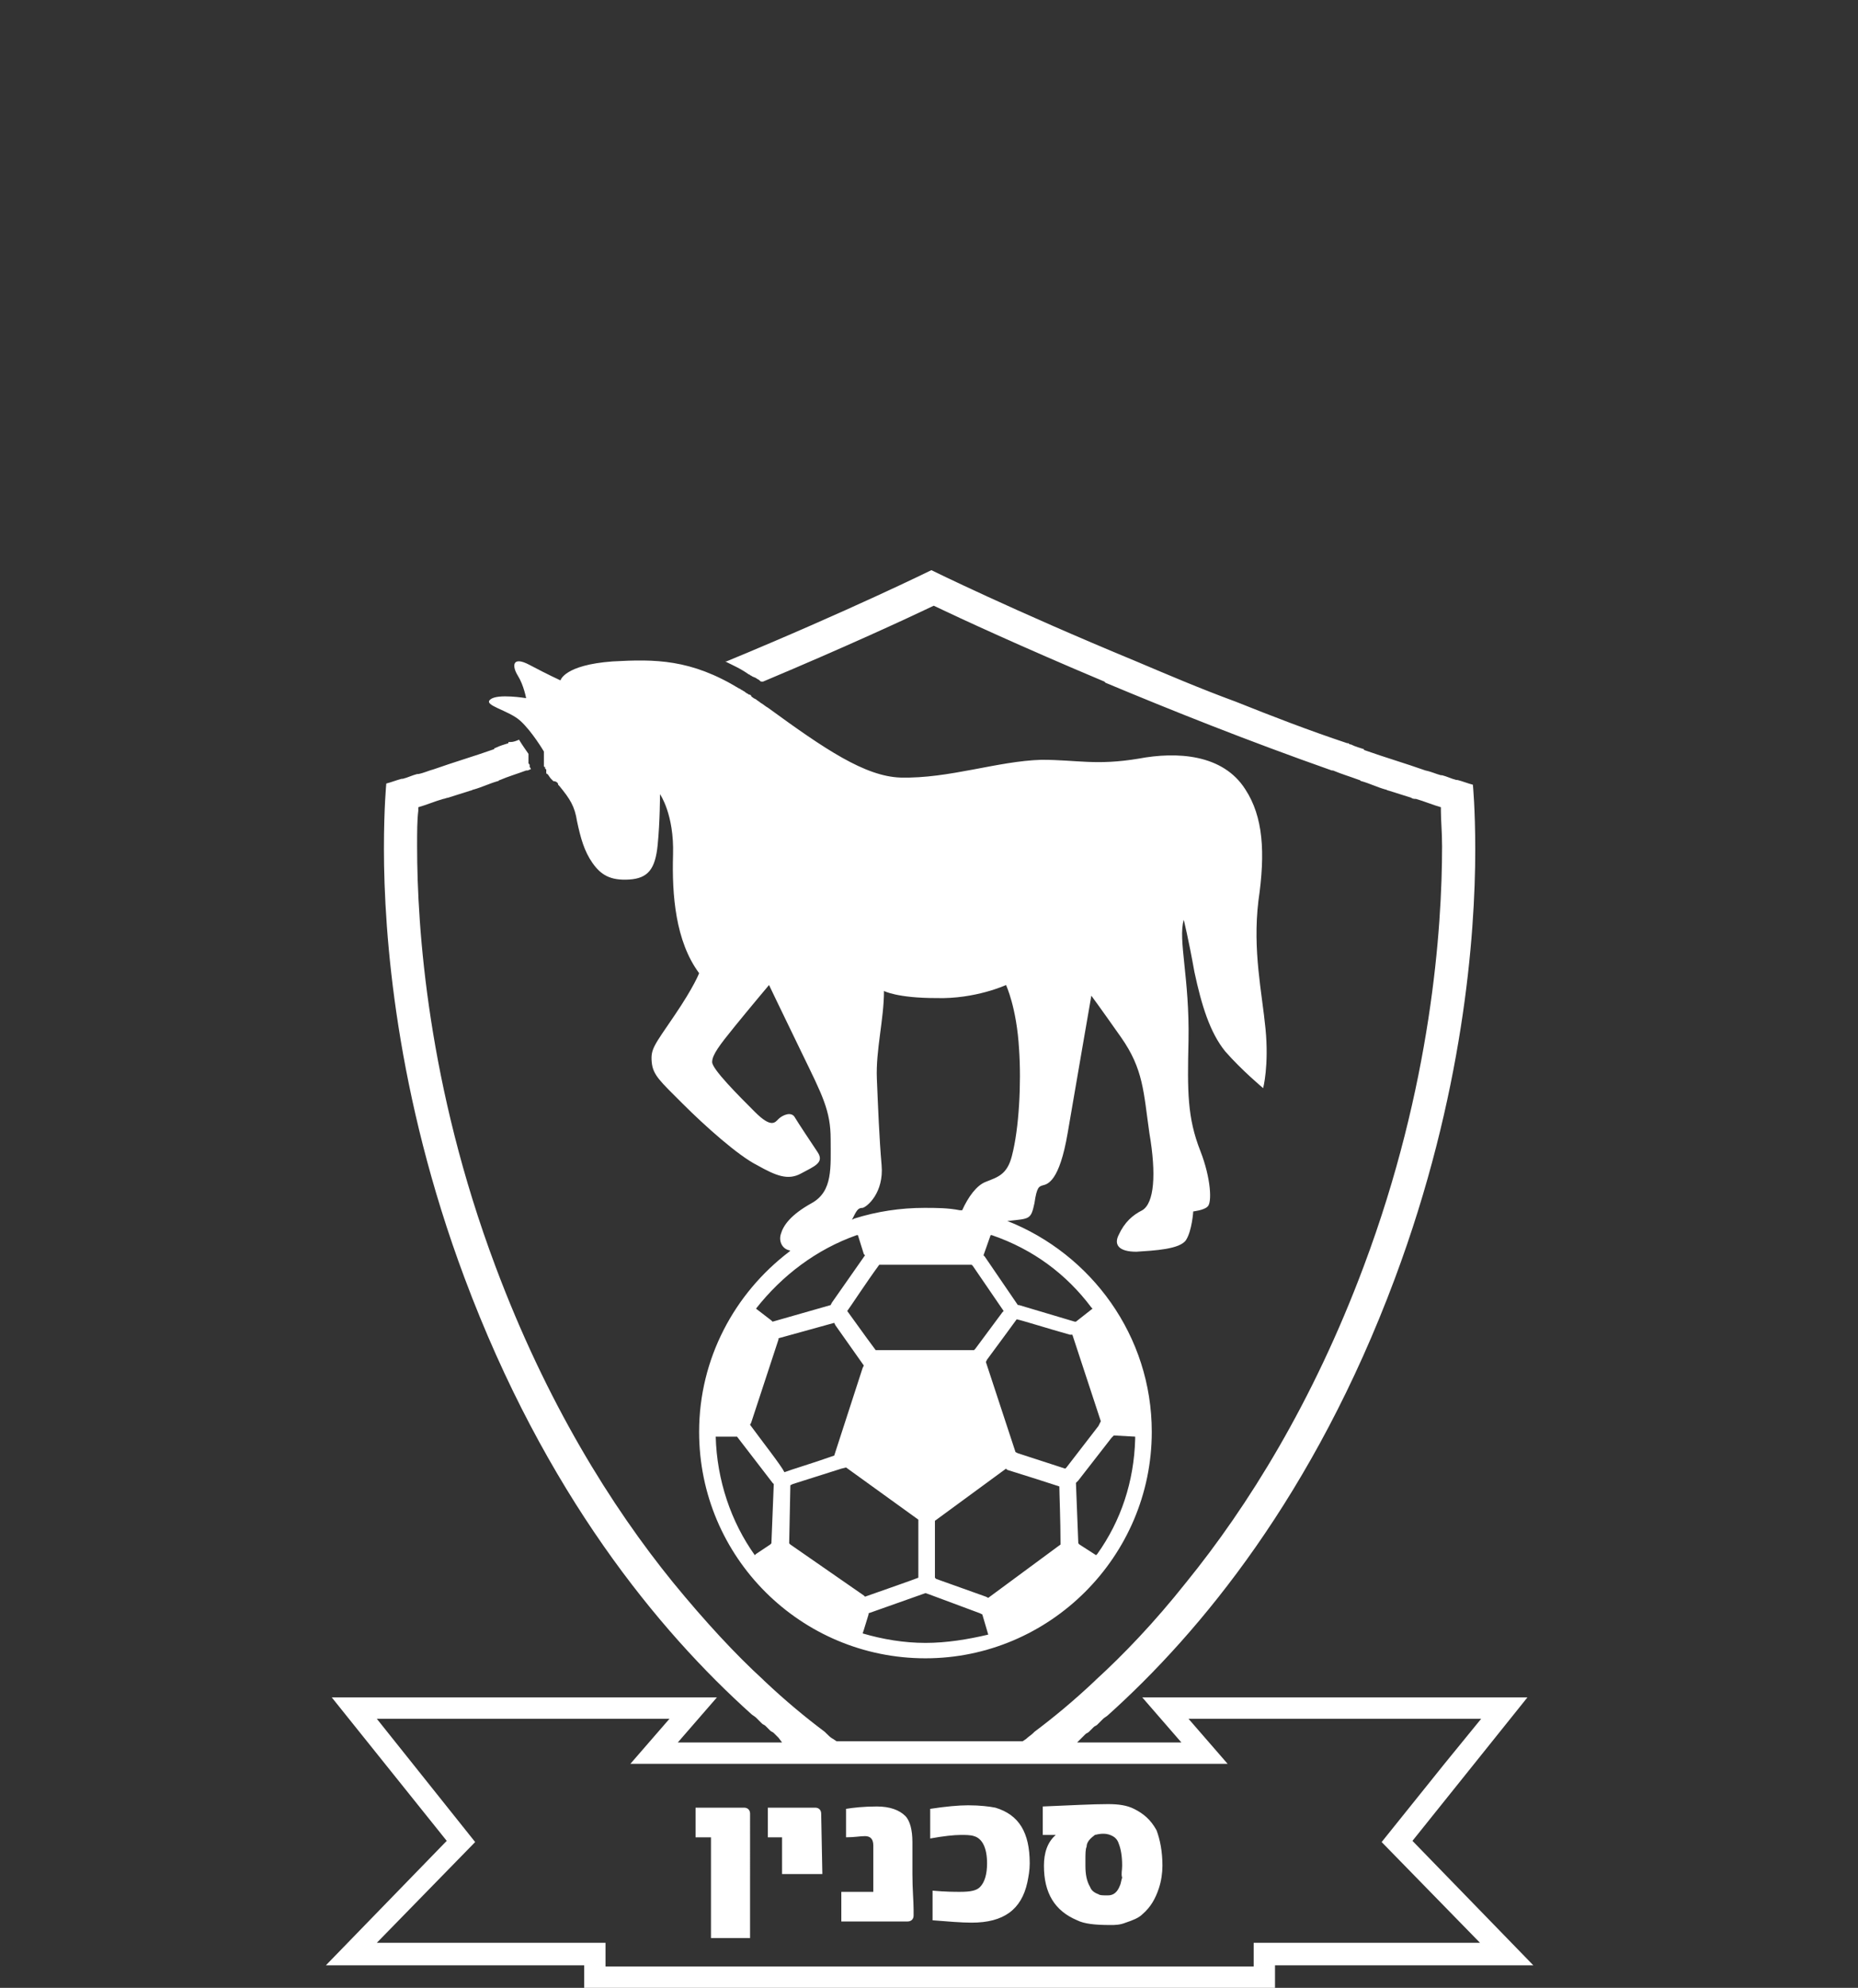 <?xml version="1.0" encoding="utf-8"?>
<!-- Generator: Adobe Illustrator 24.2.3, SVG Export Plug-In . SVG Version: 6.00 Build 0)  -->
<svg version="1.1" id="Layer_1" xmlns="http://www.w3.org/2000/svg" xmlns:xlink="http://www.w3.org/1999/xlink" x="0px" y="0px"
	 viewBox="0 0 156.8 167.7" style="enable-background:new 0 0 156.8 167.7;" xml:space="preserve">
<rect x="0" y="0" width="156.8" height="167.7" fill="#333333" stroke="none"/>
<style type="text/css">
	.st0{fill:#FFFFFF;}
	.st1{fill-rule:evenodd;clip-rule:evenodd;fill:#FFFFFF;}
	.st2{fill-rule:evenodd;clip-rule:evenodd;fill:#493C3B;}
	.st3{fill:#D6D6D6;}
	.st4{fill:#606060;}
</style>
<path class="st0" d="M43.9,60.8c1,0.9,2,2.6,2,2.6c0,0.3,0,0.5,0,0.7c0,0,0,0.1,0,0.1c0,0,0,0.1,0,0.1c0,0,0,0,0,0.1
	c0,0.1,0,0.1,0,0.1c0,0,0,0.1,0,0.1c0,0.1,0,0.1,0.1,0.1c0,0,0,0,0,0.1c0,0,0,0.1,0.1,0.1c0,0,0,0,0,0.1c0,0,0,0.1,0,0.1
	s0,0.1,0,0.1s0,0.1,0.1,0.1c0.1,0.1,0.2,0.3,0.3,0.4c0,0,0.1,0.1,0.1,0.1l0,0c0,0,0.1,0.1,0.1,0.1C46.9,65.9,47,66,47,66
	c0.1,0.1,0.1,0.1,0.1,0.2c0.1,0.1,0.1,0.1,0.1,0.1c0.9,1.1,1.3,1.7,1.5,3c0.3,1.4,0.6,2.5,1.3,3.5c0.7,1,1.5,1.5,3.1,1.4
	c1.6-0.1,2.2-0.9,2.4-2.9c0.2-2,0.2-4.3,0.2-4.3s1.2,1.7,1.1,5.1c-0.1,3.4,0.2,7.3,2.2,10c0,0-0.4,1.1-2.1,3.6
	c-1.7,2.5-2,2.8-1.9,3.9c0.1,1.1,0.7,1.6,2.6,3.5c1.9,1.9,4.7,4.4,6.3,5.2c1.6,0.9,2.6,1.3,3.7,0.7c1.1-0.6,2-0.9,1.4-1.8
	c-0.6-0.9-1.6-2.4-1.9-2.9c-0.3-0.6-1.1-0.2-1.4,0.1c-0.3,0.3-0.6,0.8-2-0.6c-1.4-1.4-3.6-3.6-3.6-4.2c0-0.6,0.6-1.4,1.9-3
	c1.3-1.6,2.9-3.5,2.9-3.5s1.1,2.3,2.8,5.8s2.4,4.8,2.4,7.2c0,2.4,0.2,4.4-1.6,5.4s-2.4,1.9-2.6,2.6c-0.2,0.6,0.1,1.3,0.8,1.4
	l-0.1,0.1c-4.6,3.5-7.6,9-7.6,15.2c0,10.6,8.6,19.1,19.1,19.1c10.5,0,19.1-8.6,19.1-19.1c0-8.1-5.1-15-12.2-17.8l0.1,0
	c1.8-0.2,1.9-0.1,2.2-1.5c0.2-1.4,0.4-1.4,0.7-1.5c0.4-0.1,1.4-0.3,2.1-4.4c0.7-4.1,2-11.6,2-11.6s0.6,0.8,2.5,3.5s1.9,4.6,2.4,8.1
	c0.6,3.5,0.4,5.9-0.6,6.5c-0.8,0.4-1.5,1-2,2.1c-0.4,0.8,0,1.4,1.5,1.4c1.5-0.1,3.7-0.2,4.2-1c0.5-0.8,0.6-2.4,0.6-2.4
	s0.9-0.1,1.2-0.4c0.4-0.3,0.3-2.4-0.6-4.7c-1.1-2.8-1.1-5-1-9.3c0.1-5.3-0.9-8.5-0.4-10.2c0,0,0.4,1.6,0.9,4.4
	c0.6,2.8,1.3,5.1,2.6,6.7c1.4,1.6,3.2,3.1,3.2,3.1s0.5-1.9,0.2-5c-0.3-3.1-1.1-6.6-0.6-10.8c0.6-4.1,0.4-7.1-1.1-9.4
	c-1.9-3-5.8-3.2-9-2.6c-3.6,0.6-5.2,0.1-8.2,0.1c-3.7,0.1-7.8,1.6-11.9,1.5c-3-0.1-6.4-2.4-11.2-5.9c-0.2-0.1-0.4-0.3-0.6-0.4
	c-0.1-0.1-0.3-0.2-0.4-0.3l-0.2-0.1c-0.1-0.1-0.2-0.1-0.2-0.2c-0.1-0.1-0.1-0.1-0.2-0.1c-0.1-0.1-0.2-0.1-0.3-0.2
	c-0.1-0.1-0.2-0.1-0.3-0.2c-0.1,0-0.1-0.1-0.2-0.1c-4.1-2.5-7.1-2.5-10.7-2.3c-4.1,0.3-4.4,1.6-4.4,1.6s-1.1-0.5-2.6-1.3
	c-1.5-0.8-1.5,0.1-1,0.9s0.7,1.9,0.7,1.9s-2.4-0.4-3,0.1C40.7,59.5,42.9,59.9,43.9,60.8z M72.3,104.2l0.1,0l0.5,1.6l0.1,0.1l-2.8,4
	l-0.1,0.2l-4.9,1.4l-0.1-0.1l-1.3-1C66,107.6,68.9,105.4,72.3,104.2z M74.2,106.7h0.2h7.6l0.1,0.1l2.6,3.8l-0.1,0.1l-2.3,3.1
	l-0.1,0.1h-8.1l-0.2,0c-0.9-1.2-2.1-2.9-2.4-3.3C71.8,110.2,73.1,108.2,74.2,106.7z M65.1,130.2l-0.1,0.1l-1.2,0.8l-0.1,0.1
	c-2-2.8-3.2-6.3-3.3-10l0.2,0l1.4,0l0.2,0l3,3.9l0.1,0.1L65.1,130.2z M63.3,120.2l0.1-0.2l2.3-7l0-0.1l4.7-1.3l0.1,0.2l2.4,3.4
	l-0.1,0.2l-2.4,7.4l-0.3,0.1c-1.4,0.5-3.4,1.1-3.9,1.3C65.9,123.6,64.4,121.7,63.3,120.2z M66.7,130.3l-0.1-0.1l0.1-4.9l0.2-0.1
	l4.1-1.3l0.4-0.1l6.1,4.4v0.2v4.7c-0.5,0.2-2.8,1-4.5,1.6l-0.1-0.1L66.7,130.3z M78.1,138.6c-1.8,0-3.6-0.3-5.3-0.8l0.1-0.3l0.4-1.3
	l0-0.1l4.8-1.7l0.3,0.1l4.3,1.6l0.2,0.1l0.5,1.7C81.7,138.3,79.9,138.6,78.1,138.6z M89.5,130.3l-6.1,4.5l-0.2-0.1l-4.2-1.5
	l-0.1-0.1v-4.6l0-0.2l6-4.4L85,124c1.3,0.4,3.8,1.2,4.4,1.4C89.4,125.9,89.5,128.3,89.5,130.3L89.5,130.3z M94,121.1l1.8,0.1l0,0.2
	c-0.1,3.6-1.2,6.9-3.2,9.7l-0.1,0.1l-1.4-0.9l-0.1-0.1l-0.2-5.1l0.2-0.2l2.8-3.6L94,121.1z M92.7,120.3l-2.7,3.5l-0.1,0.1l-4-1.3
	l-0.2-0.1l-2.5-7.6l0.1-0.2c0.9-1.2,2.2-3,2.5-3.4c0.5,0.1,2.7,0.8,4.5,1.3l0.2,0l2.4,7.3L92.7,120.3z M92.1,110.3l0.1,0.1l-1.4,1.1
	l-0.1,0l-4.7-1.4l-0.1,0l-2.8-4.1l-0.1-0.1l0.6-1.7l0.1,0C87.2,105.4,90,107.5,92.1,110.3z M72.8,101.9c0.4-0.1,1.8-1.3,1.6-3.6
	s-0.3-4.9-0.4-7.3c-0.1-2.4,0.6-5,0.6-7.4c0,0,1.1,0.6,4.4,0.6c3.3,0.1,5.9-1.1,5.9-1.1s0.9,1.9,1.1,5.4c0.2,2.9,0,6.7-0.6,9
	c-0.4,1.6-1.2,1.8-2.2,2.2c-0.8,0.3-1.5,1.3-2,2.4l-0.2,0c-1-0.2-2-0.2-3-0.2c-2,0-4,0.3-5.9,0.9l-0.2,0.1
	C72.3,102.1,72.4,101.9,72.8,101.9z M119.2,155.3l9.7-12.1H96.4l3.3,3.8h-8.8l0.3-0.3l0,0c0.1-0.1,0.2-0.2,0.3-0.3
	c0,0,0.1-0.1,0.1-0.1c0.1-0.1,0.2-0.1,0.3-0.2c0.1-0.1,0.1-0.1,0.2-0.2c0.1-0.1,0.1-0.1,0.2-0.2c0.1-0.1,0.2-0.1,0.3-0.2
	c0,0,0.1-0.1,0.1-0.1c0.1-0.1,0.2-0.2,0.3-0.3c0,0,0,0,0.1-0.1c0.1-0.1,0.3-0.2,0.4-0.3c0,0,0,0,0,0c7.8-7,17.4-18.6,24.2-36.8
	c5.8-15.5,6.8-29,6.8-36.2c0-3.5-0.2-5.5-0.2-5.5c-0.4-0.1-0.9-0.3-1.3-0.4c0,0,0,0-0.1,0c-0.4-0.1-0.8-0.3-1.2-0.4c0,0,0,0-0.1,0
	c-0.4-0.1-0.8-0.3-1.3-0.4c0,0,0,0,0,0c-1.7-0.6-3.4-1.1-5.1-1.7c0,0-0.1,0-0.1-0.1c-0.3-0.1-0.7-0.2-1.1-0.4c-0.1,0-0.1,0-0.2-0.1
	l-0.1,0c-3.3-1.1-6.4-2.3-9.4-3.5c-3-1.1-5.8-2.3-8.4-3.4l0,0c-10.4-4.3-17.3-7.7-17.3-7.7l0,0c0,0-6.9,3.4-17.3,7.7l0,0
	c0,0-0.1,0-0.1,0c0.6,0.3,1.3,0.6,2,1.1c0.1,0,0.1,0.1,0.2,0.1c0.1,0.1,0.2,0.1,0.4,0.2c0.1,0.1,0.2,0.1,0.3,0.2
	c0.1,0.1,0.1,0.1,0.2,0.1l0.1,0c6.9-2.9,12.1-5.3,14.4-6.4c2.3,1.1,7.5,3.5,14.4,6.4l0.1,0.1l0,0c5.5,2.3,12,4.9,19.1,7.4l0,0l0.1,0
	c0.7,0.3,1.4,0.5,2.2,0.8c0.1,0,0.1,0.1,0.2,0.1c0.7,0.2,1.3,0.5,2,0.7c0.1,0,0.2,0.1,0.3,0.1c0.6,0.2,1.3,0.4,1.9,0.6
	c0.1,0.1,0.3,0.1,0.4,0.1c0.7,0.2,1.4,0.5,2.1,0.7c0,0.1,0,0.2,0,0.3c0,0.8,0.1,1.8,0.1,3c0,6.9-0.9,20.2-6.6,35.4
	c-4.3,11.5-9.8,20.3-15,26.7c-2.7,3.4-5.3,6.1-7.6,8.2c0,0-0.1,0.1-0.1,0.1c-1.8,1.7-3.5,3.1-5.1,4.3c0,0,0,0-0.1,0.1
	c-0.2,0.2-0.4,0.3-0.6,0.5l-0.3,0.2h0H70.6h0l-0.3-0.2c-0.2-0.1-0.4-0.3-0.6-0.5c0,0,0,0-0.1-0.1c-1.6-1.2-3.3-2.6-5.1-4.3
	c0,0-0.1-0.1-0.1-0.1c-2.3-2.1-4.9-4.9-7.6-8.2c-5.2-6.4-10.7-15.2-15-26.7c-5.7-15.2-6.6-28.5-6.6-35.4c0-1.2,0-2.2,0.1-3
	c0-0.1,0-0.2,0-0.3c0.7-0.2,1.4-0.5,2.1-0.7c0.1,0,0.3-0.1,0.4-0.1c0.6-0.2,1.3-0.4,1.9-0.6c0.1,0,0.2-0.1,0.3-0.1
	c0.7-0.2,1.3-0.5,2-0.7c0.1,0,0.1-0.1,0.2-0.1c0.7-0.3,1.4-0.5,2.2-0.8l0.1,0l0,0c0.1,0,0.2-0.1,0.3-0.1l0,0c0-0.1-0.1-0.2-0.1-0.2
	c0,0,0-0.1,0-0.1c0-0.1,0-0.1-0.1-0.2c0,0,0-0.1,0-0.1s0-0.1,0-0.1s0-0.1,0-0.1c0-0.2,0-0.3,0-0.5c-0.2-0.3-0.5-0.7-0.8-1.2
	c-0.2,0.1-0.5,0.2-0.7,0.2l-0.1,0c-0.1,0-0.1,0-0.1,0.1c-0.3,0.1-0.7,0.2-1.1,0.4c0,0-0.1,0-0.1,0.1c-1.7,0.6-3.4,1.1-5.1,1.7
	c0,0,0,0,0,0c-0.4,0.1-0.8,0.3-1.3,0.4c0,0,0,0-0.1,0c-0.4,0.1-0.8,0.3-1.2,0.4c0,0,0,0-0.1,0c-0.4,0.1-0.9,0.3-1.3,0.4
	c0,0-0.2,2-0.2,5.5c0,7.2,1,20.7,6.8,36.2c6.8,18.2,16.4,29.8,24.2,36.8c0,0,0,0,0,0c0.1,0.1,0.3,0.2,0.4,0.3c0,0,0,0,0.1,0.1
	c0.1,0.1,0.2,0.2,0.3,0.3c0,0,0.1,0.1,0.1,0.1c0.1,0.1,0.2,0.1,0.3,0.2c0.1,0.1,0.1,0.1,0.2,0.2c0.1,0.1,0.1,0.1,0.2,0.2
	c0.1,0.1,0.2,0.1,0.3,0.2c0,0,0.1,0.1,0.1,0.1c0.1,0.1,0.2,0.2,0.3,0.3l0,0L66,147h-8.8l3.3-3.8H28l9.7,12.1l-10.2,10.5h21.8v2h58.3
	v-2h21.8L119.2,155.3z M105.8,163.9v2H51.1v-2H31.8l8.3-8.5l-8.3-10.4h24.7l-3.3,3.8h50.4l-3.3-3.8h24.7l-3.1,3.8l-5.3,6.6l8.3,8.5
	H105.8z M63.4,163.5H60V155h-1.3v-2.5h4.1c0.3,0,0.5,0.2,0.5,0.5V163.5z M69.4,158.1h-3.4V155h-1.2v-2.5h4c0.3,0,0.5,0.2,0.5,0.5
	L69.4,158.1L69.4,158.1z M77.1,161.6c0,0.3-0.2,0.5-0.5,0.5h-5.6v-2.5h2.7c0-0.3,0-0.6,0-0.9v-3c0-0.5-0.2-0.8-0.7-0.8
	c-0.4,0-0.9,0.1-1.6,0.1v-2.4c0.6-0.1,1.5-0.2,2.6-0.2c1.1,0,1.9,0.3,2.4,0.8c0.4,0.4,0.6,1.2,0.6,2.2v2.7c0,1.3,0.1,2.3,0.1,3
	V161.6z M86.9,157.2c0,0.6-0.1,1.1-0.2,1.6c-0.5,2.3-2,3.4-4.7,3.4c-0.9,0-2-0.1-3.3-0.2v-2.5c1.1,0.1,1.9,0.1,2.3,0.1
	c0.9,0,1.4-0.1,1.7-0.4c0.4-0.4,0.6-1.1,0.6-2c0-1.3-0.4-2.1-1.1-2.3c-0.3-0.1-0.7-0.1-1.1-0.1c-0.6,0-1.5,0.1-2.6,0.3v-2.5
	c1.3-0.2,2.4-0.3,3.2-0.3c1,0,1.8,0.1,2.3,0.2C86,153.1,86.9,154.6,86.9,157.2z M98.1,157.4c0,0.6-0.1,1.3-0.3,1.9
	c-0.3,0.9-0.7,1.6-1.4,2.2c-0.3,0.3-0.8,0.5-1.4,0.7c-0.5,0.2-0.9,0.2-1.3,0.2c-1.3,0-2.2-0.1-2.8-0.4c-1.9-0.8-2.8-2.3-2.8-4.6
	c0-1.1,0.3-2,1-2.6H88v-2.4c2.4-0.1,4.2-0.2,5.5-0.2c0.9,0,1.6,0.1,2.2,0.4c0.8,0.4,1.4,0.9,1.9,1.8
	C97.9,155.2,98.1,156.2,98.1,157.4z M94.7,157.4c0-0.8-0.1-1.4-0.3-1.9c-0.1-0.3-0.3-0.5-0.5-0.6c-0.2-0.1-0.4-0.2-0.8-0.2
	c-0.1,0-0.3,0-0.7,0.1c-0.4,0.3-0.7,0.6-0.7,1c-0.1,0.2-0.1,0.6-0.1,1.2v0.4c0,0.7,0.1,1.3,0.4,1.8c0.1,0.3,0.4,0.5,0.7,0.6
	c0.1,0.1,0.4,0.1,0.8,0.1c0.5,0,0.8-0.3,1-0.8c0.1-0.2,0.1-0.4,0.2-0.7C94.6,158.1,94.7,157.8,94.7,157.4z"/>
</svg>
